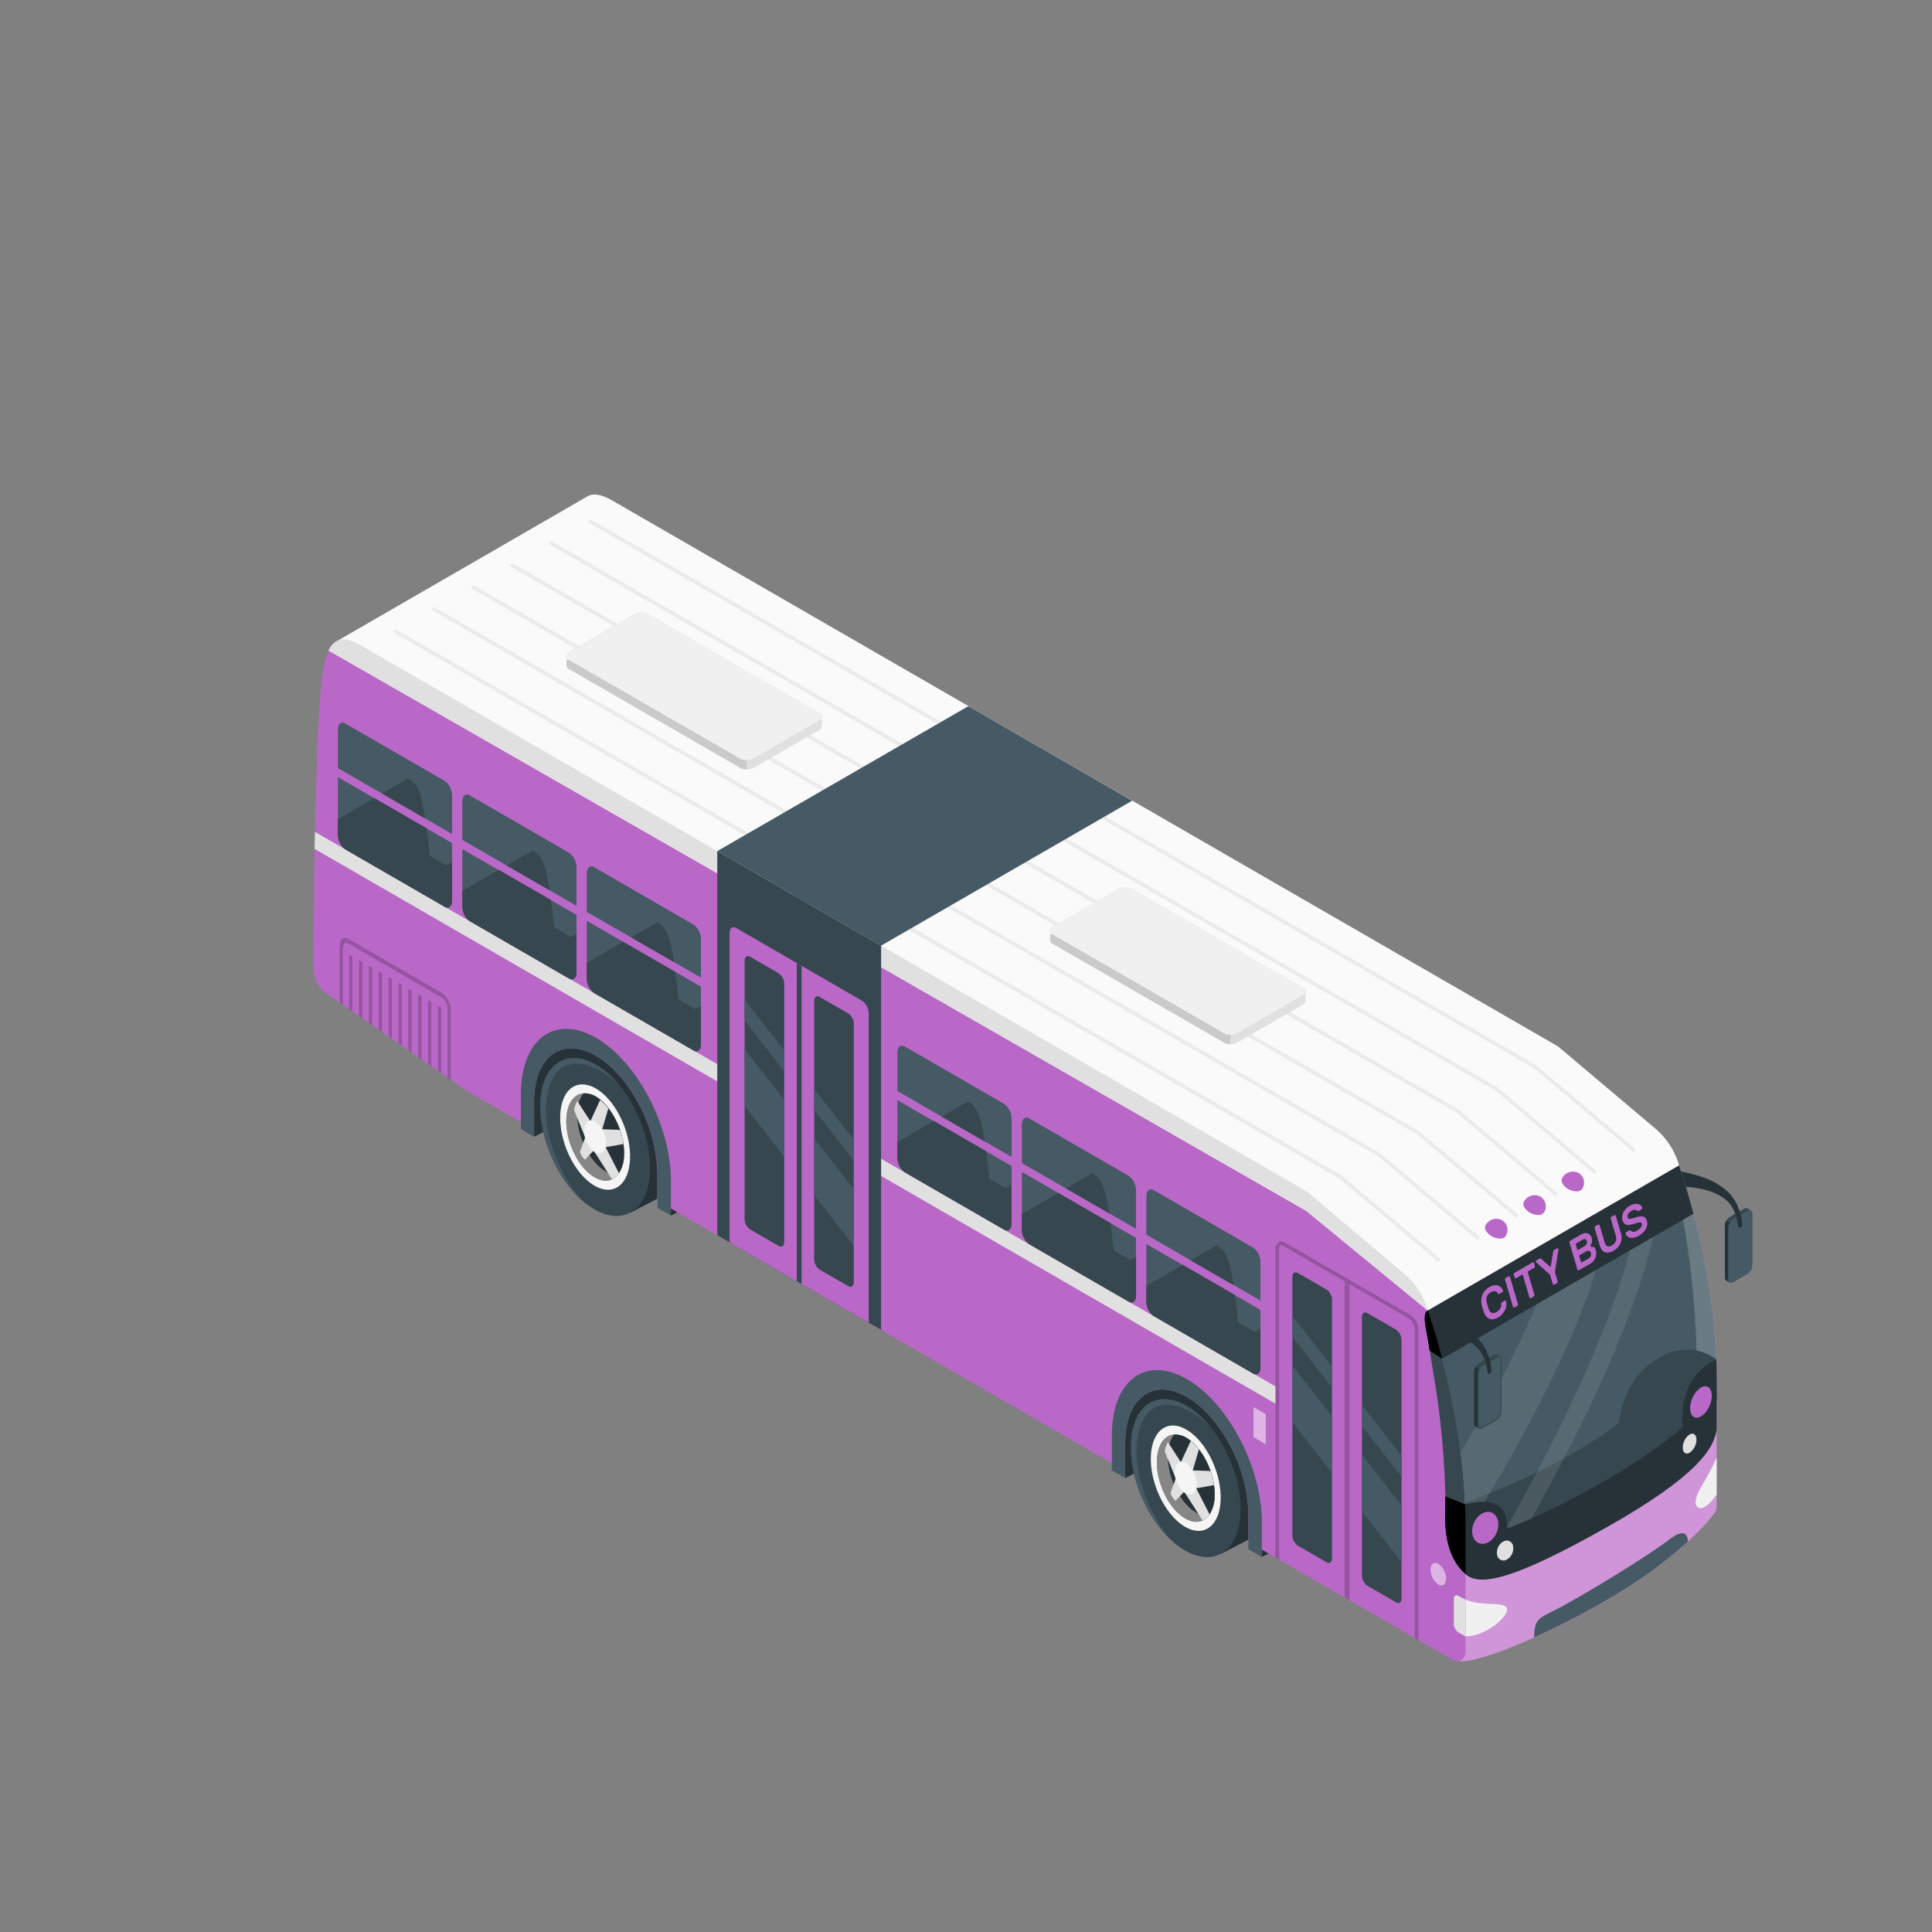 <svg xmlns="http://www.w3.org/2000/svg" viewBox="0 0 500 500"><rect x="0" y="0" width="500" height="500" fill="#808080" stroke="none"/><g id="freepik--Bus--inject-2"><g id="freepik--city-bus--inject-2"><polygon points="291.2 382.52 360.75 347.05 360.75 323.02 291.2 358.49 291.2 382.52" style="fill:#263238"></polygon><polygon points="138.23 294.2 207.78 258.73 207.78 234.71 138.23 270.18 138.23 294.2" style="fill:#263238"></polygon><polygon points="326.57 402.94 396.12 367.47 396.12 343.44 326.57 378.91 326.57 402.94" style="fill:#263238"></polygon><polygon points="173.59 314.62 243.15 279.15 243.15 255.13 173.59 290.6 173.59 314.62" style="fill:#263238"></polygon><path d="M301.35,369.7l-3.12-6.95,8.35-4.35h0c2.65-1.38,6.09-1.06,9.78,1.3,7.84,5,13.83,17.26,13.39,27.39-.24,5.3-2.19,9-5.12,10.54h0l-.12.06h0l-8.56,4.45-3.29-7.32C306,389.29,301.22,378.75,301.35,369.7Z" style="fill:#37474f"></path><path d="M301.35,369.7l-3.12-6.95,8.35-4.35h0c2.65-1.38,6.09-1.06,9.78,1.3,7.84,5,13.83,17.26,13.39,27.39-.24,5.3-2.19,9-5.12,10.54h0l-.12.06h0l-8.56,4.45-3.29-7.32C306,389.29,301.22,378.75,301.35,369.7Z" style="fill:#263238"></path><path d="M292.68,373.51c-.39,8.73,4,19.05,10.26,24.93l0,0a21.67,21.67,0,0,0,3.09,2.43c7.84,5,14.56.83,15-9.3.34-7.65-3-16.53-8-22.56l0-.05a23.84,23.84,0,0,0-5.3-4.78C299.84,359.22,293.12,363.38,292.68,373.51Z" style="fill:#37474f"></path><path d="M292.68,373.51c-.39,8.73,4,19.05,10.26,24.93a41.41,41.41,0,0,1-8.45-18.28c-1-5.89-.14-14.25,5-16.15S311,366.87,313,369a23.84,23.84,0,0,0-5.3-4.78C299.84,359.22,293.12,363.38,292.68,373.51Z" style="fill:#455a64"></path><path d="M307.41,370.2c-5-3.18-9.27-.22-9.57,6.6s3.5,14.93,8.48,18.11,9.28.23,9.58-6.59S312.4,373.38,307.41,370.2Zm-1,22.58c-4.13-2.63-7.27-9.34-7-15s3.79-8.09,7.92-5.45,7.27,9.34,7,15S310.54,395.41,306.42,392.78Z" style="fill:#f5f5f5"></path><path d="M314.34,387.32a8.39,8.39,0,0,1-1.57,4.95c-1.46,1.82-3.79,2.14-6.35.51-4.13-2.63-7.27-9.34-7-15,.18-3.95,2-6.33,4.43-6.51a5.77,5.77,0,0,1,3.5,1C311.45,375,314.59,381.68,314.34,387.32Z" style="fill:#e0e0e0"></path><path d="M314.34,387.32a8.39,8.39,0,0,1-1.57,4.95c-1.46,1.82-3.79,2.14-6.35.51-4.13-2.63-7.27-9.34-7-15,.18-3.95,2-6.33,4.43-6.51a5.77,5.77,0,0,1,3.5,1C311.45,375,314.59,381.68,314.34,387.32Z" style="opacity:0.4"></path><path d="M314.34,387.32a8.39,8.39,0,0,1-1.57,4.95,5.73,5.73,0,0,1-3.51-1c-4.13-2.62-7.27-9.34-7-15a8.37,8.37,0,0,1,1.58-5,5.77,5.77,0,0,1,3.5,1C311.45,375,314.59,381.68,314.34,387.32Z" style="fill:#263238"></path><path d="M306,379l-1.56,4-3-7.35a6.2,6.2,0,0,1,.81-2.42Z" style="fill:#e0e0e0"></path><path d="M304.48,382.1l2.32,3.6-2.57,2.71a4.91,4.91,0,0,1-1.31-2Z" style="fill:#e0e0e0"></path><path d="M309.59,385.17l-.71.26-.14-.8-2.76.63,5.24,8.22a4.26,4.26,0,0,0,1.55-1.21,3.32,3.32,0,0,0,.26-.36Z" style="fill:#e0e0e0"></path><path d="M314.18,384.35l-4.59.82h0l-.39-.7-.46.16-.59-3.54.54.35v-.91l4.6.17A19.82,19.82,0,0,1,314.18,384.35Z" style="fill:#e0e0e0"></path><path d="M308.69,380.53l-.68-.25.14.81-2.91-1.86,2.91-6.31a13.38,13.38,0,0,1,2.13,2.18Z" style="fill:#e0e0e0"></path><path d="M309.69,384.36c-.09,2.14-1.43,3.06-3,2.06a7,7,0,0,1-2.66-5.66c.1-2.14,1.44-3.06,3-2.07A6.94,6.94,0,0,1,309.69,384.36Z" style="fill:#f5f5f5"></path><path d="M148.5,281.42l-3.12-6.95,8.35-4.36h0c2.66-1.38,6.1-1.06,9.79,1.3,7.84,5,13.83,17.26,13.38,27.39-.23,5.3-2.18,9-5.12,10.54h0l-.11.06h0l-8.56,4.45-3.29-7.33C153.19,301,148.37,290.47,148.5,281.42Z" style="fill:#37474f"></path><path d="M148.5,281.42l-3.12-6.95,8.35-4.36h0c2.66-1.38,6.1-1.06,9.79,1.3,7.84,5,13.83,17.26,13.38,27.39-.23,5.3-2.18,9-5.12,10.54h0l-.11.06h0l-8.56,4.45-3.29-7.33C153.19,301,148.37,290.47,148.5,281.42Z" style="fill:#263238"></path><path d="M139.83,285.22c-.38,8.74,4,19.06,10.27,24.94l0,0a21.66,21.66,0,0,0,3.1,2.42c7.83,5,14.55.84,15-9.29.34-7.65-3-16.53-8-22.56l0-.05a23.67,23.67,0,0,0-5.31-4.78C147,270.94,140.28,275.1,139.83,285.22Z" style="fill:#37474f"></path><path d="M139.83,285.22c-.38,8.74,4,19.06,10.27,24.94a41.31,41.31,0,0,1-8.45-18.28c-1-5.89-.14-14.25,5-16.15s11.53,2.86,13.53,5a23.67,23.67,0,0,0-5.31-4.78C147,270.94,140.28,275.1,139.83,285.22Z" style="fill:#455a64"></path><path d="M154.57,281.92c-5-3.18-9.28-.23-9.58,6.6s3.5,14.93,8.49,18.11,9.27.23,9.57-6.6S159.56,285.1,154.57,281.92Zm-1,22.58c-4.12-2.63-7.27-9.34-7-15s3.8-8.09,7.92-5.46,7.27,9.34,7,15S157.7,307.13,153.57,304.5Z" style="fill:#f5f5f5"></path><path d="M161.5,299a8.39,8.39,0,0,1-1.58,4.95c-1.46,1.82-3.79,2.13-6.34.51-4.14-2.63-7.28-9.34-7-15,.17-3.95,2-6.33,4.43-6.51a5.8,5.8,0,0,1,3.5,1C158.6,286.68,161.75,293.4,161.5,299Z" style="fill:#e0e0e0"></path><path d="M161.5,299a8.39,8.39,0,0,1-1.58,4.95c-1.46,1.82-3.79,2.13-6.34.51-4.14-2.63-7.28-9.34-7-15,.17-3.95,2-6.33,4.43-6.51a5.8,5.8,0,0,1,3.5,1C158.6,286.68,161.75,293.4,161.5,299Z" style="opacity:0.4"></path><path d="M161.5,299a8.39,8.39,0,0,1-1.58,4.95,5.76,5.76,0,0,1-3.51-1c-4.12-2.62-7.26-9.34-7-15a8.39,8.39,0,0,1,1.59-5,5.8,5.8,0,0,1,3.5,1C158.6,286.68,161.75,293.4,161.5,299Z" style="fill:#263238"></path><path d="M153.14,290.7l-1.56,4-3-7.36a6.19,6.19,0,0,1,.8-2.41Z" style="fill:#e0e0e0"></path><path d="M151.63,293.81l2.33,3.61-2.58,2.71a4.85,4.85,0,0,1-1.3-2Z" style="fill:#e0e0e0"></path><path d="M156.74,296.89l-.71.26-.14-.81-2.76.64,5.25,8.21a4.09,4.09,0,0,0,1.54-1.2c.1-.11.18-.24.27-.36Z" style="fill:#e0e0e0"></path><path d="M161.33,296.07l-4.59.82h0l-.39-.7-.46.15-.59-3.53.54.34v-.9l4.59.17A19,19,0,0,1,161.33,296.07Z" style="fill:#e0e0e0"></path><path d="M155.85,292.25l-.68-.25.13.81L152.4,291l2.91-6.31a12.93,12.93,0,0,1,2.12,2.18Z" style="fill:#e0e0e0"></path><path d="M156.85,296.08c-.09,2.13-1.44,3.06-3,2.06a6.92,6.92,0,0,1-2.65-5.67c.09-2.13,1.43-3.06,3-2.06A7,7,0,0,1,156.85,296.08Z" style="fill:#f5f5f5"></path><path d="M379.28,394.41v32.68c0,2.42-1.48,3.54-3.3,2.49L323.1,399.05V392a39.43,39.43,0,0,0-4.67-17.74c-2.89-5.51-6.87-10.19-11.28-12.74-8.8-5.08-15.95.31-15.95,12.06v7.06l-121.08-69.9v-7.06a39.51,39.51,0,0,0-4.66-17.74c-2.89-5.51-6.87-10.19-11.28-12.73-8.82-5.09-16,.3-16,12.06v7.05l-17.57-10.14L84.11,256.84a8.05,8.05,0,0,1-3-6.12c.06-26.06.68-59.12,2-73,1.12-12,4-14.33,10.55-10.54L338.23,308.37l25.31,21.37a19.49,19.49,0,0,1,5.83,8.83C372.81,348.79,379.28,371.05,379.28,394.41Z" style="fill:#BA68C8"></path><polygon points="327.58 373.76 324.41 371.93 324.41 364.17 327.58 366 327.58 373.76" style="fill:#fff;opacity:0.5"></polygon><path d="M81.5,215.28l-.09,4.41L330.1,363.27v-4.46Z" style="fill:#e0e0e0"></path><path d="M138.23,294.2v-8.94c0-11.76,7.13-17.15,16-12.06,4.41,2.54,8.39,7.22,11.28,12.73a39.51,39.51,0,0,1,4.66,17.74v8.94l3.47,2v-8.94c0-14.28-8.71-30.91-19.41-37.09s-19.42.39-19.42,14.68v8.94Z" style="fill:#455a64"></path><path d="M291.2,382.52v-8.95c0-11.75,7.15-17.14,15.95-12.06,4.41,2.55,8.39,7.23,11.28,12.74A39.43,39.43,0,0,1,323.1,392v8.95l3.47,2V394c0-14.28-8.71-30.92-19.42-37.1s-19.41.4-19.41,14.68v8.95Z" style="fill:#455a64"></path><g style="opacity:0.2"><path d="M108.22,273.55l.87.6V257.8l-.87-.5Zm-2.55-1.77.86.6V256.33l-.86-.5Zm5.11,3.54.86.6V259.28l-.86-.5ZM103.11,270l.87.6V254.86l-.87-.5Zm11.28-13-24.19-14c-1.27-.73-2.31.05-2.31,1.74v14.66l.87.6V245.3c0-1.06.64-1.54,1.44-1.09l24.19,14a3.45,3.45,0,0,1,1.43,2.75v17.89l.87.6v-18A5.5,5.5,0,0,0,114.39,257Zm-1.06,20.06.87.6V260.75l-.87-.5ZM92.89,262.93l.87.6V249l-.87-.5Zm-2.55-1.77.86.6V247.48l-.86-.5ZM98,266.47l.87.6V251.91l-.87-.5Zm-2.55-1.77.86.6V250.43l-.86-.5Zm5.11,3.54.86.6V253.38l-.86-.5Z"></path></g><path d="M343.3,333.73l-7.41-4.28c-.79-.46-1.43,0-1.43,1.08v66.76a3.42,3.42,0,0,0,1.43,2.73l7.41,4.28c.79.45,1.43,0,1.43-1.08V336.46A3.4,3.4,0,0,0,343.3,333.73Zm18,10.38-7.4-4.27c-.79-.46-1.43,0-1.43,1.08v66.76a3.42,3.42,0,0,0,1.43,2.73l7.4,4.28c.79.45,1.43,0,1.43-1.08V346.85A3.43,3.43,0,0,0,361.29,344.11Z" style="fill:#37474f"></path><polygon points="344.73 381.22 344.73 366.54 334.46 353.37 334.46 368.05 344.73 381.22" style="fill:#455a64"></polygon><polygon points="352.46 363.63 352.46 369.02 362.72 382.19 362.72 376.8 352.46 363.63" style="fill:#455a64"></polygon><polygon points="334.46 340.55 334.46 345.94 344.73 359.11 344.73 353.71 334.46 340.55" style="fill:#455a64"></polygon><polygon points="362.72 389.63 352.46 376.46 352.46 391.14 362.72 404.31 362.72 389.63" style="fill:#455a64"></polygon><path d="M367.09,424.44V344.09a4.62,4.62,0,0,0-2-3.71l-32.55-18.79a1.58,1.58,0,0,0-1.63-.09,2,2,0,0,0-.84,1.82v79.77l1,.57V323.32a1.12,1.12,0,0,1,.34-1,.72.72,0,0,1,.63.09L348,331.63V413.4l1.26.73V332.36l15.4,8.89a3.61,3.61,0,0,1,1.47,2.84v79.77Z" style="opacity:0.2"></path><path d="M377.43,422.46l1.85,1.07V414L377.43,413c-.66-.37-1.19,0-1.19.9v6.33A2.85,2.85,0,0,0,377.43,422.46Z" style="fill:#e0e0e0"></path><path d="M374.23,408.56c0,1.48-.91,2.16-2,1.52a4.82,4.82,0,0,1-2-3.85c0-1.48.9-2.16,2-1.52A4.84,4.84,0,0,1,374.23,408.56Z" style="fill:#fff;opacity:0.5"></path><path d="M115.1,202.11,89.34,187.24c-1-.6-1.89.13-1.89,1.62v9.91L117,215.83v-9.91A4.76,4.76,0,0,0,115.1,202.11ZM87.45,216a4.71,4.71,0,0,0,1.89,3.8l25.76,14.88c1.05.6,1.89-.12,1.89-1.63V218.17L87.45,201.11Z" style="fill:#455a64"></path><path d="M147.31,220.71l-25.76-14.88c-1-.6-1.9.14-1.9,1.62v9.91l29.55,17.06v-9.91A4.76,4.76,0,0,0,147.31,220.71Zm-27.66,13.88a4.76,4.76,0,0,0,1.9,3.81l25.76,14.87c1,.6,1.89-.12,1.89-1.62V236.76l-29.55-17Z" style="fill:#455a64"></path><path d="M179.51,239.3l-25.76-14.87c-1.05-.61-1.89.13-1.89,1.62V236l29.55,17v-9.9A4.77,4.77,0,0,0,179.51,239.3Zm-27.65,13.88a4.72,4.72,0,0,0,1.89,3.81l25.76,14.87c1.05.61,1.9-.12,1.9-1.62V255.36L151.86,238.3Z" style="fill:#455a64"></path><path d="M105.67,201.48l-6.77,3.9L110,211.81C108.92,204.39,107.83,202.73,105.67,201.48Zm9.85,22.46-4.31-2.49c-.29-2.75-.56-5.09-.82-7.09l-13.52-7.81L87.45,212v4a4.71,4.71,0,0,0,1.89,3.8l25.76,14.88c1.05.6,1.89-.12,1.89-1.63v-10Z" style="fill:#37474f"></path><path d="M137.87,220.07l-6.76,3.9,11.13,6.43C141.13,223,140,221.32,137.87,220.07Zm9.85,22.46L143.41,240c-.29-2.75-.55-5.08-.81-7.09l-13.52-7.8-9.43,5.44v4a4.72,4.72,0,0,0,1.9,3.8l25.76,14.88c1,.6,1.89-.12,1.89-1.62v-10Z" style="fill:#37474f"></path><path d="M170.08,238.67l-6.76,3.9L174.45,249C173.34,241.58,172.25,239.92,170.08,238.67Zm9.85,22.45-4.31-2.49c-.29-2.74-.56-5.08-.82-7.08l-13.51-7.81-9.43,5.44v4a4.73,4.73,0,0,0,1.89,3.81l25.76,14.87c1.05.61,1.9-.12,1.9-1.62v-10Z" style="fill:#37474f"></path><path d="M259.91,285.71l-25.76-14.88c-1.05-.6-1.9.13-1.9,1.62v9.91l29.55,17.06v-9.91A4.76,4.76,0,0,0,259.91,285.71Zm-27.66,13.88a4.76,4.76,0,0,0,1.9,3.81l25.76,14.87c1,.6,1.89-.12,1.89-1.62V301.76l-29.55-17.05Z" style="fill:#455a64"></path><path d="M292.11,304.3l-25.76-14.87c-1-.61-1.89.13-1.89,1.62V301L294,318v-9.9A4.76,4.76,0,0,0,292.11,304.3Zm-27.65,13.88a4.76,4.76,0,0,0,1.89,3.81l25.76,14.87c1.05.61,1.9-.12,1.9-1.62V320.36L264.46,303.3Z" style="fill:#455a64"></path><path d="M324.32,322.89,298.56,308c-1.05-.6-1.89.13-1.89,1.62v9.91l29.54,17.06V326.7A4.76,4.76,0,0,0,324.32,322.89Zm-27.65,13.89a4.71,4.71,0,0,0,1.89,3.8l25.76,14.88c1.05.6,1.89-.12,1.89-1.62V339l-29.54-17.06Z" style="fill:#455a64"></path><path d="M250.47,285.07,243.71,289l11.13,6.42C253.73,288,252.64,286.32,250.47,285.07Zm9.86,22.46L256,305c-.28-2.75-.55-5.08-.81-7.09l-13.52-7.8-9.43,5.44v4a4.76,4.76,0,0,0,1.9,3.81l25.76,14.87c1,.6,1.89-.12,1.89-1.62v-10Z" style="fill:#37474f"></path><path d="M282.68,303.66l-6.76,3.91L287.05,314C285.94,306.58,284.85,304.91,282.68,303.66Zm9.85,22.46-4.31-2.49c-.29-2.75-.56-5.08-.82-7.09l-13.51-7.8-9.43,5.44v4a4.78,4.78,0,0,0,1.89,3.81l25.76,14.87c1.05.6,1.9-.12,1.9-1.62v-10Z" style="fill:#37474f"></path><path d="M314.88,322.26l-6.76,3.9,11.13,6.43C318.14,325.17,317.05,323.51,314.88,322.26Zm9.86,22.46-4.31-2.49c-.29-2.75-.56-5.09-.82-7.09l-13.52-7.81-9.42,5.45v4a4.71,4.71,0,0,0,1.89,3.8l25.76,14.88c1.05.6,1.89-.12,1.89-1.62v-10Z" style="fill:#37474f"></path><path d="M434.36,301a19.51,19.51,0,0,0-5.83-8.82l-25.31-21.37L158.64,129.64c-2.83-1.64-5-2.12-6.59-1.19h0L87.05,166h0a5.17,5.17,0,0,0-2,2.37l253,145,31.49,25.84,65-37.52Z" style="fill:#fafafa"></path><path id="freepik--sphere-12--inject-2" d="M409.51,307.63a1.6,1.6,0,0,1-1.4.7,4.37,4.37,0,0,1-3.69-1.95,1.51,1.51,0,0,1-.12-1.52,3.17,3.17,0,0,1,4.16-1.34A2.94,2.94,0,0,1,409.51,307.63Z" style="fill:#BA68C8"></path><path id="freepik--sphere-12--inject-2" d="M399.61,313.73a1.62,1.62,0,0,1-1.4.71,4.36,4.36,0,0,1-3.69-1.95,1.49,1.49,0,0,1-.13-1.52,3.18,3.18,0,0,1,4.17-1.34A2.93,2.93,0,0,1,399.61,313.73Z" style="fill:#BA68C8"></path><path id="freepik--sphere-12--inject-2" d="M389.7,319.84a1.65,1.65,0,0,1-1.4.71,4.39,4.39,0,0,1-3.69-1.95,1.52,1.52,0,0,1-.13-1.52,3.17,3.17,0,0,1,4.17-1.34A2.93,2.93,0,0,1,389.7,319.84Z" style="fill:#BA68C8"></path><path d="M372.21,326.44a.49.49,0,0,1-.32-.12L346.58,305h0S107.37,166.86,102.07,163.8a.52.52,0,0,1-.19-.69.51.51,0,0,1,.69-.18L347.15,304.14l25.38,21.42a.5.5,0,0,1-.32.88Z" style="fill:#ebebeb"></path><path d="M382.31,320.76a.52.52,0,0,1-.33-.12l-25.31-21.37L112.16,158.11a.5.5,0,1,1,.5-.86l244.58,141.2,25.39,21.42a.51.51,0,0,1,.06.71A.53.53,0,0,1,382.31,320.76Z" style="fill:#ebebeb"></path><path d="M392.4,315.07a.49.49,0,0,1-.32-.12l-25.32-21.37h0L122.26,152.43a.5.5,0,1,1,.5-.87L367.34,292.77l25.38,21.42a.5.5,0,0,1-.32.88Z" style="fill:#ebebeb"></path><path d="M402.49,309.39a.51.51,0,0,1-.32-.12L376.86,287.9h0S137.65,149.8,132.35,146.74a.5.5,0,1,1,.5-.86l244.58,141.2,25.39,21.42a.51.51,0,0,1,.06.71A.5.5,0,0,1,402.49,309.39Z" style="fill:#ebebeb"></path><path d="M412.59,303.7a.49.49,0,0,1-.32-.12L387,282.21h0L142.45,141.06a.51.51,0,0,1-.19-.69.52.52,0,0,1,.69-.18L387.53,281.4l25.38,21.42a.5.5,0,0,1-.32.88Z" style="fill:#ebebeb"></path><path d="M422.68,298a.51.51,0,0,1-.32-.12l-25.31-21.37L152.54,135.37a.5.5,0,0,1,.5-.86l244.58,141.2L423,297.14a.5.5,0,0,1-.33.88Z" style="fill:#ebebeb"></path><path d="M369.37,338.57a19.49,19.49,0,0,0-5.83-8.83l-25.31-21.37L93.64,167.16c-4.19-2.42-6.88-2.33-8.57,1.18l253,145,31.49,25.84Z" style="fill:#e0e0e0"></path><path d="M434.55,301.62l-65,37.52c3.48,10.46,9.72,32.34,9.72,55.27v32.68a3.08,3.08,0,0,1-1,2.57,1.76,1.76,0,0,1-.92.31c6.51.53,27.5-9.06,41.55-17.67,13.27-8.13,22.11-16.78,25-21a3.13,3.13,0,0,0,.36-1.77V356.89C444.27,334,438.05,312.09,434.55,301.62Z" style="fill:#BA68C8"></path><path d="M434.55,301.62l-65,37.52c3.48,10.46,9.72,32.34,9.72,55.27v32.68a3.08,3.08,0,0,1-1,2.57,1.76,1.76,0,0,1-.92.31c6.51.53,27.5-9.06,41.55-17.67,13.27-8.13,22.11-16.78,25-21a3.13,3.13,0,0,0,.36-1.77V356.89C444.27,334,438.05,312.09,434.55,301.62Z" style="fill:#fff;opacity:0.3"></path><path d="M379.28,414c4.88,1.91,10.29.26,10.72,2.35s-5.59,7.15-10.72,7.15Z" style="fill:#f0f0f0"></path><path d="M444.27,377.25c-3.41,7.32-5,8.38-5.4,11s2.18,3.34,5.4-1.48Z" style="fill:#f0f0f0"></path><path d="M432.08,398.38c-6.05,4.64-24.12,15.65-31,19-3.28,1.61-3.95,2.3-4.05,6.38a203.13,203.13,0,0,0,21.86-11.49A119.83,119.83,0,0,0,436.79,399C436.85,397.47,436.14,395.27,432.08,398.38Z" style="fill:#455a64"></path><path d="M371.26,344.5h0c-.93-3-1.7-5.36-1.7-5.36-1.58.66-.57,4.25,0,7.74,1.59,9.72,2.69,15.44,3.5,24.13.94,10,.93,13.36,1.18,22.94.06,2.32,1,4.87,5,5.88h0v-5.42C379.28,374.85,374.75,356.1,371.26,344.5Z" style="fill:#37474f"></path><path d="M444.27,356.89v5.41c-19.77,19.87-41.49,32.18-65,37.53v-5.42c-.12-19.62-4.58-38.22-8-49.91l65-37.52C439.75,318.58,444.27,337.35,444.27,356.89Z" style="fill:#455a64"></path><path d="M444.27,356.89c0-1.71,0-3.41-.11-5.11-8-5.81-16.66-.43-20.67,4.65a23.44,23.44,0,0,0-4.44,11.73s-11.94,10.35-39.93,20.8c.09,1.81.15,3.62.16,5.45v5.42c23.5-5.35,45.22-17.66,65-37.53Z" style="fill:#37474f"></path><path d="M401.86,326.83C395.94,343.58,386.29,361.78,378,376a152.28,152.28,0,0,1,1.29,18.42v2.26c11.2-17.86,31.17-52.23,36.28-77.75Zm26.39-15.23-4.38,2.53c-4.63,28.11-25.78,67-35.1,83.12,2.16-.69,4.3-1.43,6.43-2.24,10.15-17.78,30.65-56.33,34.22-83.42Z" style="fill:#fff;opacity:0.1"></path><path d="M436.25,307c3.19,10.58,7.23,27.13,7.91,44.8a13.1,13.1,0,0,0-5.1-2.29c-.15-5.07-.34-8.81-1-16-.81-8.68-1.91-14.41-3.5-24.13-.57-3.49-1.58-7.08,0-7.74C434.55,301.62,435.32,304,436.25,307Z" style="fill:#fff;opacity:0.2"></path><path d="M434.55,301.62l-65,37.52c1.06,3.2,2.39,7.46,3.71,12.5l65-37.53C436.94,309.08,435.62,304.82,434.55,301.62Z" style="fill:#263238"></path><path d="M371.28,344.46c-.92-3-1.72-5.32-1.72-5.32-1.58.66-.57,4.25,0,7.74.15.93.3,1.82.44,2.68l3.27,2.08C372.58,349,371.93,346.6,371.28,344.46Z"></path><path d="M374,392.31c0,6.76,1.53,11.76,5.29,15.09s12.71,1.29,36.55-12.16,27.85-20.66,28.44-25.36h0c0-5.36,0-11.52-.1-18.09-7.32,3.49-9.25,10.55-8.74,17.57-9.79,8.81-31.49,21.07-45.35,26.18,0-7.8-5.91-7.46-10.93-6.22l-5.1-2.05Z" style="fill:#263238"></path><path d="M379.15,389.32l-5.1-2.05-.06,5c0,6.76,1.53,11.76,5.29,15.09v-13C379.28,392.7,379.21,391,379.15,389.32Z"></path><ellipse cx="384.38" cy="395.42" rx="4.29" ry="3.2" transform="translate(-129.97 594.28) rotate(-66.95)" style="fill:#BA68C8"></ellipse><path d="M387.42,402.13a1.69,1.69,0,0,0,2.36,1.58,3.31,3.31,0,0,0,1.83-3.29,1.68,1.68,0,0,0-2.36-1.58A3.3,3.3,0,0,0,387.42,402.13Z" style="fill:#e0e0e0"></path><ellipse cx="440.21" cy="362.84" rx="4.29" ry="2.44" transform="translate(-66.02 625.83) rotate(-66.95)" style="fill:#BA68C8"></ellipse><path d="M435.5,374.62c0,1.3.79,1.9,1.77,1.34a4.21,4.21,0,0,0,1.77-3.37c0-1.3-.8-1.9-1.78-1.34A4.17,4.17,0,0,0,435.5,374.62Z" style="fill:#e0e0e0"></path><path d="M212,184.51a1.18,1.18,0,0,1,.7,1v2.43a1.21,1.21,0,0,1-.7,1l-17,9.82a3.73,3.73,0,0,1-3.38,0L147.3,173.17a1.18,1.18,0,0,1-.7-1v-2.43a1.18,1.18,0,0,1,.7-1l17-9.83a3.75,3.75,0,0,1,3.39,0Z" style="fill:#e0e0e0"></path><path d="M191.61,196.29,147.3,170.75a1.21,1.21,0,0,1-.7-.94c0,.64,0,2,0,2.38a1.21,1.21,0,0,0,.71,1l44.32,25.55a3.39,3.39,0,0,0,1.65.41c0-2.2,0-.61,0-2.43A3.45,3.45,0,0,1,191.61,196.29Z" style="opacity:0.1"></path><path d="M195,196.29l17-9.83a1,1,0,0,0,0-2L167.71,159a3.75,3.75,0,0,0-3.39,0l-17,9.83a1,1,0,0,0,0,2l44.32,25.55A3.73,3.73,0,0,0,195,196.29Z" style="fill:#f0f0f0"></path><path d="M337.18,255.6a1.18,1.18,0,0,1,.7,1V259a1.19,1.19,0,0,1-.7,1l-17,9.83a3.75,3.75,0,0,1-3.39,0l-44.32-25.55a1.18,1.18,0,0,1-.7-1v-2.44a1.18,1.18,0,0,1,.7-1l17-9.83a3.75,3.75,0,0,1,3.39,0Z" style="fill:#e0e0e0"></path><path d="M316.77,267.38l-44.32-25.54a1.23,1.23,0,0,1-.7-.94v2.38a1.18,1.18,0,0,0,.7,1l44.32,25.55a3.39,3.39,0,0,0,1.65.41v-2.43A3.39,3.39,0,0,1,316.77,267.38Z" style="opacity:0.1"></path><path d="M320.16,267.38l17-9.83a1,1,0,0,0,0-2l-44.32-25.55a3.75,3.75,0,0,0-3.39,0l-17,9.83a1,1,0,0,0,0,2l44.32,25.55A3.75,3.75,0,0,0,320.16,267.38Z" style="fill:#f0f0f0"></path><polygon points="228.03 344.16 185.63 319.68 185.63 220.27 228.03 244.75 228.03 344.16" style="fill:#37474f"></polygon><path d="M250.62,182.75l-65,37.52L228,244.75l65-37.53Z" style="fill:#455a64"></path><path d="M224.82,342.31l-36-20.78V241.47c0-1.26.77-1.84,1.71-1.3L223.11,259a4.12,4.12,0,0,1,1.71,3.28Z" style="fill:#BA68C8"></path><polygon points="207.46 332.28 206.2 331.55 206.2 249.21 207.46 249.94 207.46 332.28" style="fill:#37474f"></polygon><path d="M201.53,251.88l-7.4-4.28c-.79-.45-1.43,0-1.43,1.09v66.76a3.43,3.43,0,0,0,1.43,2.73l7.4,4.27c.79.46,1.43,0,1.43-1.08V254.61A3.43,3.43,0,0,0,201.53,251.88Zm18,10.39L212.12,258c-.78-.45-1.42,0-1.42,1.08v66.76a3.45,3.45,0,0,0,1.42,2.74l7.41,4.27c.79.46,1.43,0,1.43-1.08V265A3.42,3.42,0,0,0,219.53,262.27Z" style="fill:#37474f"></path><polygon points="202.97 299.38 202.97 284.7 192.7 271.53 192.7 286.21 202.97 299.38" style="fill:#455a64"></polygon><polygon points="210.69 281.79 210.69 287.18 220.96 300.35 220.96 294.96 210.69 281.79" style="fill:#455a64"></polygon><polygon points="192.7 258.7 192.7 264.09 202.97 277.26 202.97 271.87 192.7 258.7" style="fill:#455a64"></polygon><polygon points="220.96 307.78 210.69 294.62 210.69 309.3 220.96 322.46 220.96 307.78" style="fill:#455a64"></polygon><g id="freepik--percentage-box--inject-2"><path d="M447.62,315l3.73-2.17a.87.87,0,0,1,.87-.08l.88.52a.85.85,0,0,1,.37.8v13.45a2.74,2.74,0,0,1-1.23,2.13l-3.73,2.16a.86.86,0,0,1-.86.09l-.89-.53a.86.86,0,0,1-.36-.79V317.13A2.72,2.72,0,0,1,447.62,315Z" style="fill:#37474f"></path><path d="M446.4,317.13v13.46a.86.86,0,0,0,.36.79c.22.12.55.33.86.51a.86.86,0,0,1-.33-.78V317.65a2.38,2.38,0,0,1,.36-1.2l-.89-.53A2.52,2.52,0,0,0,446.4,317.13Z" style="fill:#263238"></path><path d="M452.24,329.66l-3.73,2.16c-.67.39-1.22.07-1.22-.71V317.65a2.72,2.72,0,0,1,1.22-2.12l3.73-2.16c.68-.39,1.23-.08,1.23.71v13.45A2.72,2.72,0,0,1,452.24,329.66Z" style="fill:#455a64"></path></g><path d="M450.87,317.36a13.18,13.18,0,0,0-3.08-8.29c-2.85-2.93-6.18-4.55-12.73-5.88l1.25,4s5.65,0,9.74,2.84c2.56,1.78,3.52,4.74,3.88,7.87Z" style="fill:#263238"></path><g id="freepik--percentage-box--inject-2"><path d="M382.75,352.81l3.73-2.16a.85.85,0,0,1,.87-.09l.88.52a.88.88,0,0,1,.36.8v13.46a2.7,2.7,0,0,1-1.23,2.12l-3.72,2.16a.85.85,0,0,1-.87.09l-.88-.52a.86.86,0,0,1-.37-.8V354.93A2.7,2.7,0,0,1,382.75,352.81Z" style="fill:#37474f"></path><path d="M381.52,354.93v13.46a.88.88,0,0,0,.36.8c.22.12.56.33.86.51a.91.91,0,0,1-.33-.78V355.46a2.56,2.56,0,0,1,.36-1.21l-.89-.52A2.49,2.49,0,0,0,381.52,354.93Z" style="fill:#263238"></path><path d="M387.36,367.46l-3.72,2.16c-.68.4-1.23.08-1.23-.7V355.46a2.7,2.7,0,0,1,1.23-2.12l3.72-2.17c.68-.39,1.23-.07,1.23.71v13.46A2.7,2.7,0,0,1,387.36,367.46Z" style="fill:#455a64"></path><path d="M387.91,351.26h0c.39,0,.43.43.43.62v13.46a2.44,2.44,0,0,1-1.1,1.9l-3.73,2.17a.84.84,0,0,1-.42.13c-.39,0-.43-.43-.43-.62V355.46a2.48,2.48,0,0,1,1.1-1.91l3.73-2.16a.84.84,0,0,1,.42-.13m0-.25a1.17,1.17,0,0,0-.55.16l-3.72,2.17a2.7,2.7,0,0,0-1.23,2.12v13.46c0,.55.28.87.68.87a1.08,1.08,0,0,0,.55-.17l3.72-2.16a2.7,2.7,0,0,0,1.23-2.12V351.88c0-.55-.28-.87-.68-.87Z" style="fill:#37474f"></path></g><path d="M386,355.16a13.15,13.15,0,0,0-3.08-8.29c-2.84-2.92-6.17-4.55-12.73-5.87l1.26,4s5.64,0,9.74,2.85c2.56,1.78,3.52,4.73,3.88,7.86Z" style="fill:#263238"></path><path d="M388.51,337.49a.48.48,0,0,1,0-.27.45.45,0,0,1,.15-.18l.78-.44a.26.26,0,0,1,.21,0,.21.21,0,0,1,.13.17,3.68,3.68,0,0,1,.07,1,3.5,3.5,0,0,1-.28,1.1,4.06,4.06,0,0,1-.69,1.09,4.42,4.42,0,0,1-1.21,1,3.09,3.09,0,0,1-1.23.45,2,2,0,0,1-1-.12,2,2,0,0,1-.83-.64,3.54,3.54,0,0,1-.59-1.07c-.09-.27-.19-.57-.29-.91s-.18-.64-.25-.92a5.14,5.14,0,0,1-.12-1.35,4.49,4.49,0,0,1,.27-1.27,4.2,4.2,0,0,1,.68-1.12,4.25,4.25,0,0,1,1.1-.89,3.7,3.7,0,0,1,1.34-.51,2.19,2.19,0,0,1,1,.09,1.79,1.79,0,0,1,.75.51,2.59,2.59,0,0,1,.46.78.31.31,0,0,1,0,.25.38.38,0,0,1-.16.19l-.78.45a.24.24,0,0,1-.2,0,.23.23,0,0,1-.17-.15,1.07,1.07,0,0,0-.25-.35,1.16,1.16,0,0,0-.4-.2,1.22,1.22,0,0,0-.54,0,2.13,2.13,0,0,0-.68.27,2,2,0,0,0-.61.51,2,2,0,0,0-.49,1.3,2.8,2.8,0,0,0,.06.71c.07.29.16.6.25.93s.2.64.29.9a2.12,2.12,0,0,0,.31.58,1.06,1.06,0,0,0,1,.44,1.62,1.62,0,0,0,.69-.25,2.37,2.37,0,0,0,.62-.48,2.06,2.06,0,0,0,.39-.53,1.91,1.91,0,0,0,.18-.54A1.69,1.69,0,0,0,388.51,337.49Z" style="fill:#BA68C8"></path><path d="M391.9,338.36a.2.2,0,0,1-.2,0,.21.21,0,0,1-.14-.16l-2.06-7a.36.36,0,0,1,0-.25.38.38,0,0,1,.16-.19l.77-.45a.23.23,0,0,1,.35.14l2.06,7.05a.43.43,0,0,1,0,.25.38.38,0,0,1-.16.19Z" style="fill:#BA68C8"></path><path d="M396.65,326.7a.21.21,0,0,1,.2,0,.23.23,0,0,1,.14.16l.23.78a.37.37,0,0,1,0,.25.32.32,0,0,1-.15.19l-1.72,1,1.75,6a.44.44,0,0,1,0,.25.34.34,0,0,1-.16.19l-.77.45a.23.23,0,0,1-.21,0,.27.27,0,0,1-.14-.17l-1.75-6-1.72,1a.2.2,0,0,1-.2,0,.23.23,0,0,1-.14-.16l-.23-.78a.44.44,0,0,1,0-.25.34.34,0,0,1,.16-.19Z" style="fill:#BA68C8"></path><path d="M403,323.06a.24.24,0,0,1,.2,0,.24.24,0,0,1,.14.17.37.37,0,0,1,0,.11l-.93,5.85.7,2.4a.37.37,0,0,1,0,.25.32.32,0,0,1-.15.19l-.77.44a.21.21,0,0,1-.2,0,.23.23,0,0,1-.14-.16l-.7-2.4-3.6-3.24a.19.19,0,0,1-.05-.09.37.37,0,0,1,0-.25.32.32,0,0,1,.15-.19l.72-.41a.36.36,0,0,1,.32-.06.49.49,0,0,1,.16.1l2.45,2.19.65-4a.85.85,0,0,1,.06-.23.56.56,0,0,1,.26-.27Z" style="fill:#BA68C8"></path><path d="M408.58,328.73a.21.21,0,0,1-.2,0,.21.21,0,0,1-.14-.16l-2.06-7a.36.36,0,0,1,0-.25.38.38,0,0,1,.16-.19l2.82-1.63a2.51,2.51,0,0,1,1.08-.38,1.63,1.63,0,0,1,.82.15,1.57,1.57,0,0,1,.56.49,2.13,2.13,0,0,1,.32.64,2.38,2.38,0,0,1,0,1.18,2.08,2.08,0,0,1-.13.42.43.43,0,1,0,.61.6,1.73,1.73,0,0,1,.56.92,2.93,2.93,0,0,1,.11.9,3.14,3.14,0,0,1-.18,1,3,3,0,0,1-.49.9,2.68,2.68,0,0,1-.84.72Zm2.09-7.56a.62.62,0,0,0-.41-.49,1.14,1.14,0,0,0-.79.21l-1.69,1,.49,1.68,1.69-1a1.6,1.6,0,0,0,.67-.64A1,1,0,0,0,410.67,321.17Zm-1.45,5.6,1.77-1a1.54,1.54,0,0,0,.69-.7,1.19,1.19,0,0,0,.05-.81.71.71,0,0,0-.45-.53,1,1,0,0,0-.84.17l-1.77,1Z" style="fill:#BA68C8"></path><path d="M417.82,314.48a.2.2,0,0,1,.21,0,.22.22,0,0,1,.13.16l1.31,4.47a4.39,4.39,0,0,1,.19,1.32,3.74,3.74,0,0,1-.24,1.24,3.69,3.69,0,0,1-.69,1.1,4.48,4.48,0,0,1-1.13.9,3.83,3.83,0,0,1-1.26.48,1.81,1.81,0,0,1-1.82-.75,3.58,3.58,0,0,1-.52-1.13l-1.31-4.47a.36.36,0,0,1,0-.25.38.38,0,0,1,.16-.19l.77-.45a.26.26,0,0,1,.21,0,.27.27,0,0,1,.14.17l1.29,4.41a2.18,2.18,0,0,0,.33.7,1,1,0,0,0,.45.35,1,1,0,0,0,.54,0,2,2,0,0,0,.61-.24,2.72,2.72,0,0,0,.56-.44,1.64,1.64,0,0,0,.38-.56,1.93,1.93,0,0,0,.15-.69,2.83,2.83,0,0,0-.11-.83l-1.3-4.41a.37.37,0,0,1,0-.25.31.31,0,0,1,.16-.19Z" style="fill:#BA68C8"></path><path d="M421.78,312.06a3.5,3.5,0,0,1,1.19-.46,2.28,2.28,0,0,1,.95,0,1.52,1.52,0,0,1,.69.36,1.55,1.55,0,0,1,.38.56.34.34,0,0,1,0,.26.43.43,0,0,1-.16.19l-.67.38a.39.39,0,0,1-.27.07.53.53,0,0,1-.2-.1,1,1,0,0,0-.57-.23,1.71,1.71,0,0,0-.93.3,3.07,3.07,0,0,0-.45.33,1.61,1.61,0,0,0-.34.41,1.56,1.56,0,0,0-.19.42.89.89,0,0,0,0,.43.69.69,0,0,0,.21.36.55.55,0,0,0,.38.09,2.45,2.45,0,0,0,.63-.11l.95-.28a5.29,5.29,0,0,1,1.09-.24,1.91,1.91,0,0,1,.81.07,1.13,1.13,0,0,1,.57.39,1.88,1.88,0,0,1,.37.72,2.47,2.47,0,0,1,.07,1,3,3,0,0,1-.33,1,4.3,4.3,0,0,1-.73,1,5.39,5.39,0,0,1-1.11.84,4,4,0,0,1-1.07.44,2.62,2.62,0,0,1-1,.08,1.71,1.71,0,0,1-.8-.32,1.56,1.56,0,0,1-.51-.73.31.31,0,0,1,0-.25.38.38,0,0,1,.16-.19l.67-.39a.45.45,0,0,1,.27-.07.4.4,0,0,1,.2.11,1.55,1.55,0,0,0,.24.19.68.68,0,0,0,.33.1,1.57,1.57,0,0,0,.46-.05,2.72,2.72,0,0,0,.63-.28,5.14,5.14,0,0,0,.54-.37,2.16,2.16,0,0,0,.42-.44,1.61,1.61,0,0,0,.24-.47.82.82,0,0,0,0-.49.41.41,0,0,0-.24-.31.94.94,0,0,0-.49,0,4.79,4.79,0,0,0-.73.18c-.29.09-.62.19-1,.29a5.45,5.45,0,0,1-.93.17,1.64,1.64,0,0,1-.72-.1,1.2,1.2,0,0,1-.53-.42,2.21,2.21,0,0,1-.36-.77,2.5,2.5,0,0,1-.08-1,3.31,3.31,0,0,1,.32-1,4.4,4.4,0,0,1,.66-.93A4.57,4.57,0,0,1,421.78,312.06Z" style="fill:#BA68C8"></path></g></g></svg>
